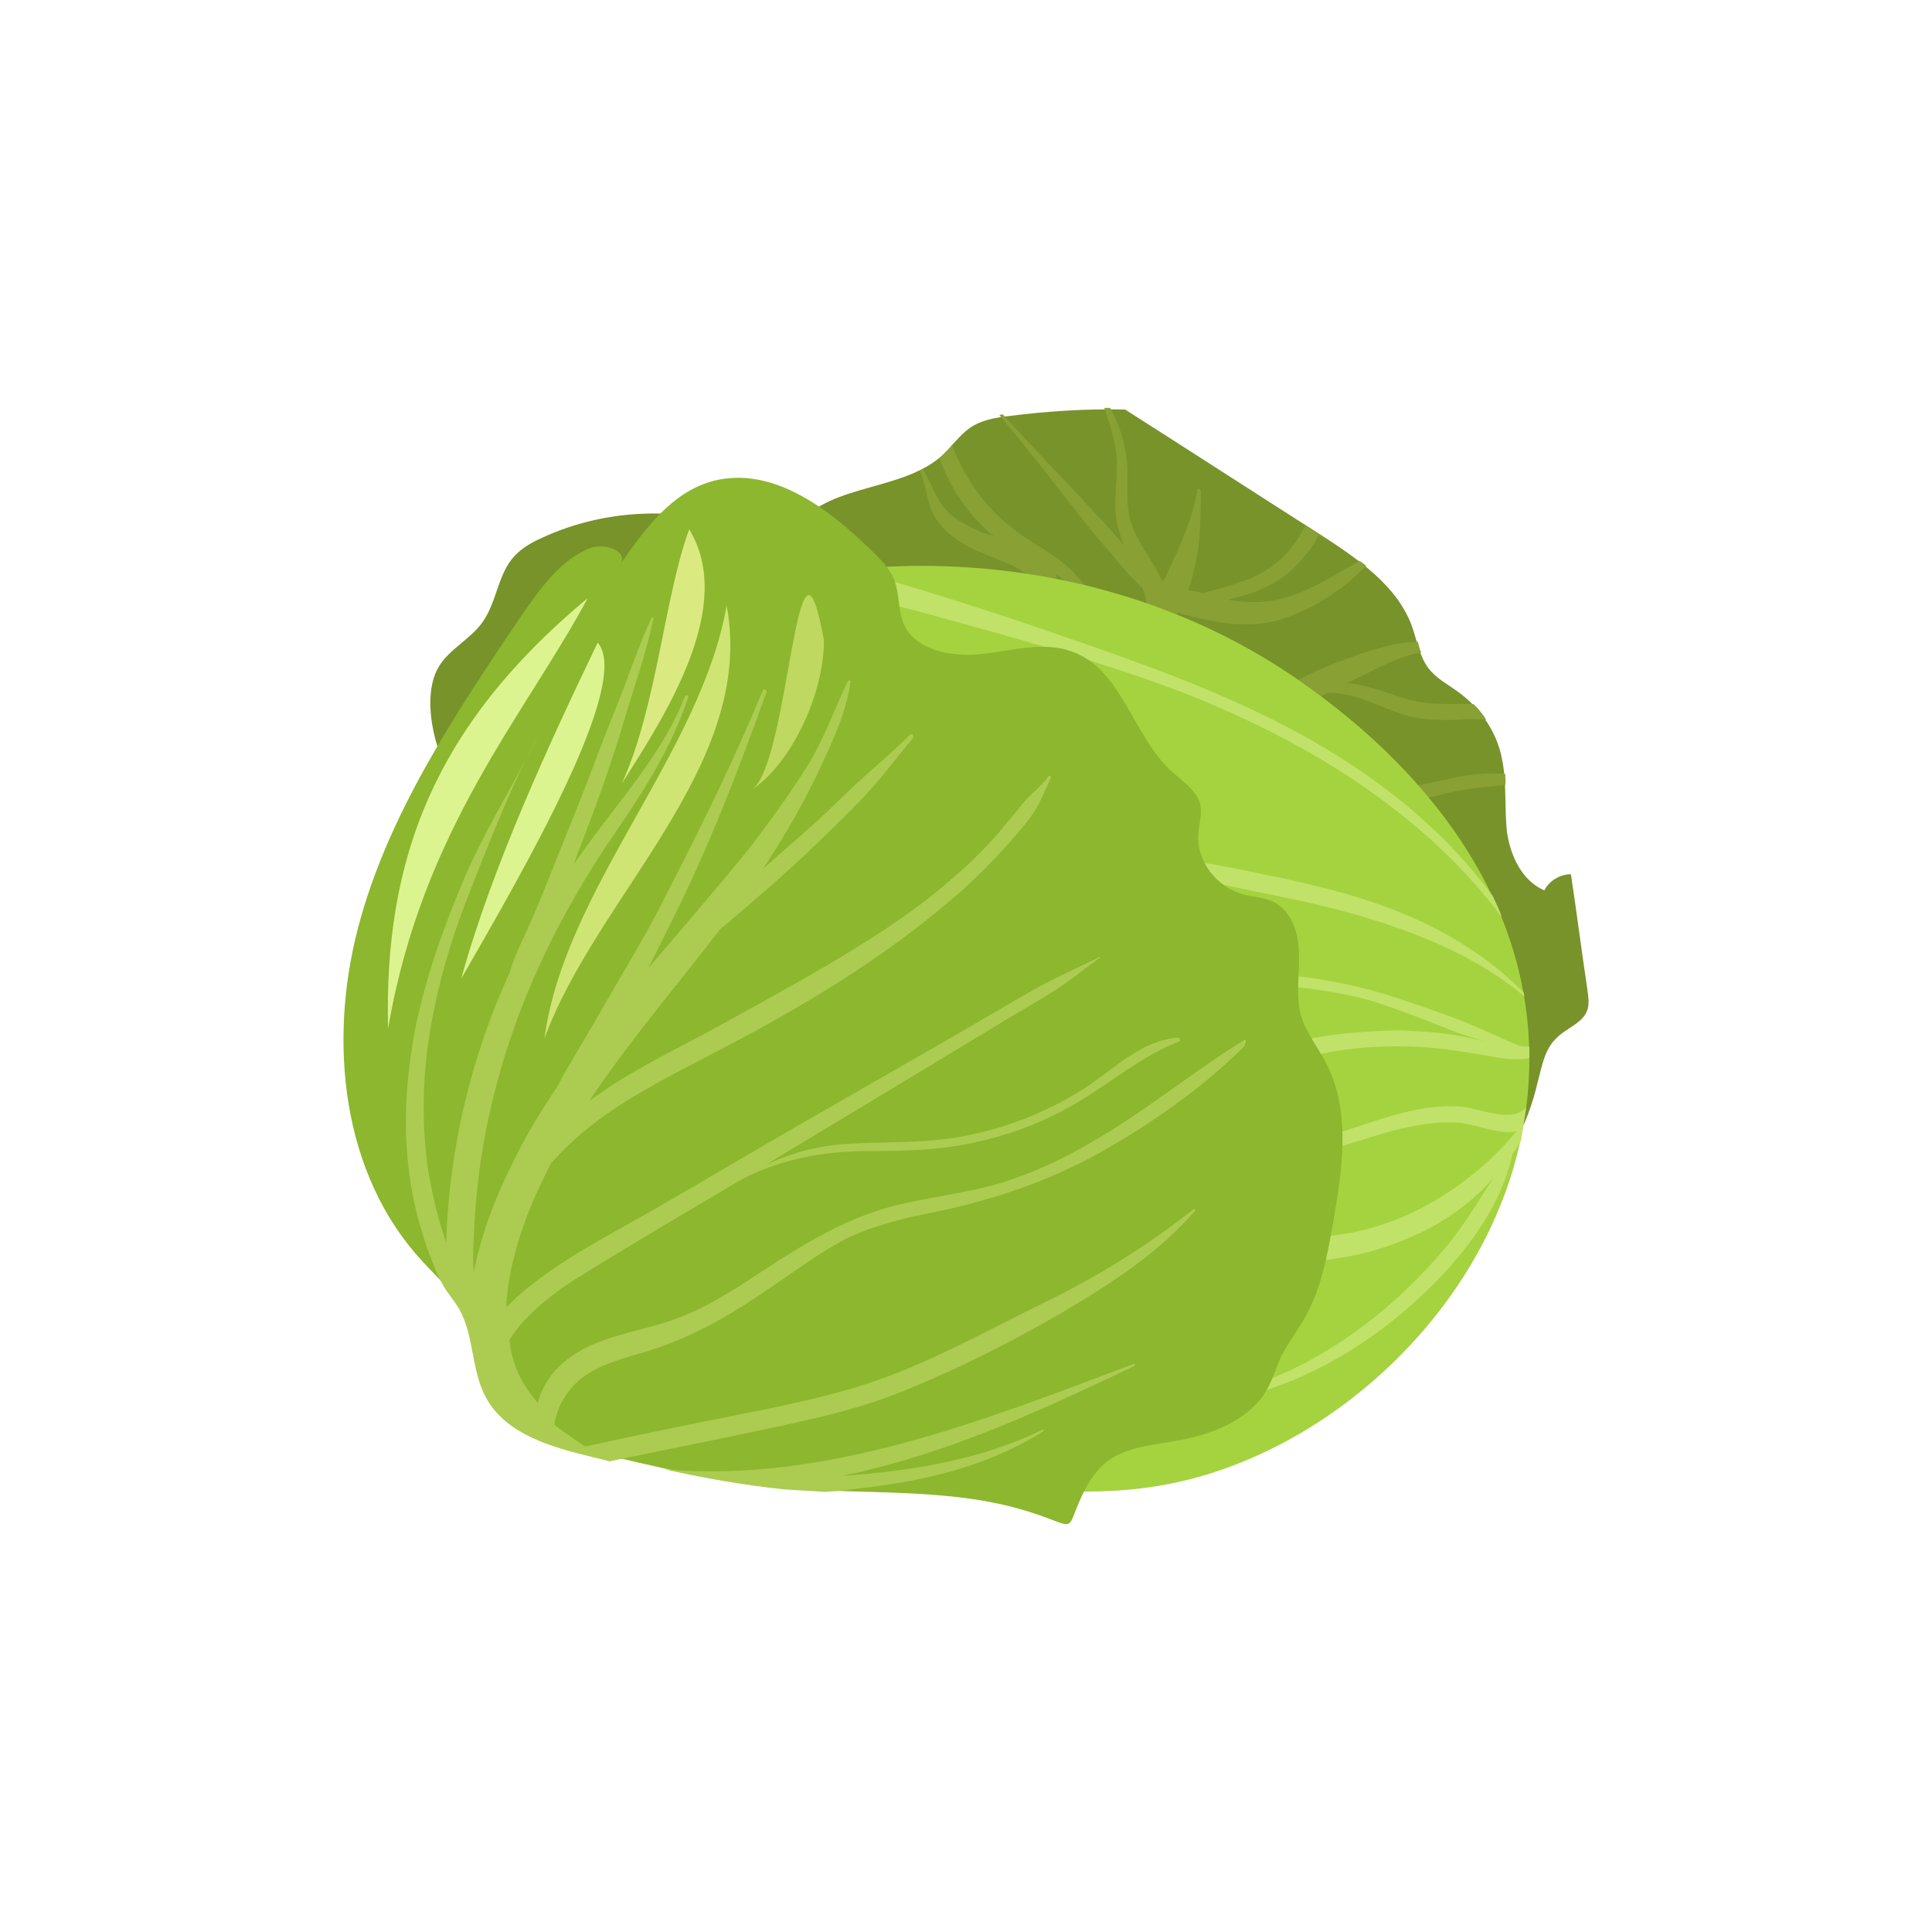 <svg width="90" height="90" viewBox="0 0 90 90" fill="none" xmlns="http://www.w3.org/2000/svg">
<path d="M20.48 30.994C20.983 30.202 21.952 29.749 22.495 28.957C23.153 28.014 23.192 26.732 23.967 25.902C24.316 25.525 24.781 25.261 25.207 25.073C28.346 23.602 32.144 23.526 35.282 24.922C35.631 25.073 35.98 25.223 36.328 25.148C36.716 25.035 36.949 24.695 37.181 24.394C38.809 22.508 42.064 22.885 43.924 21.188C44.35 20.773 44.699 20.283 45.164 19.943C45.706 19.566 46.365 19.453 47.024 19.378C48.806 19.151 50.589 19.038 52.41 19.076C55.432 20.999 58.455 22.96 61.478 24.884C63.221 26.015 65.081 27.26 65.779 29.183C66.011 29.862 66.128 30.579 66.554 31.145C66.941 31.635 67.484 31.899 67.988 32.276C68.995 33.03 69.731 34.124 69.964 35.331C70.196 36.424 70.08 37.594 70.196 38.725C70.351 39.856 70.894 41.026 71.94 41.478C72.173 41.026 72.677 40.724 73.18 40.724C73.451 42.534 73.684 44.344 73.955 46.155C73.994 46.456 74.033 46.758 73.955 47.022C73.761 47.663 72.948 47.889 72.483 48.38C71.94 48.908 71.824 49.7 71.63 50.416C71.165 52.453 70.119 54.376 68.724 55.923C66.128 52.528 62.059 50.567 57.913 49.285C53.766 48.04 49.465 47.399 45.357 46.041C39.041 43.967 33.345 40.234 26.912 38.612C25.052 38.159 22.417 37.933 21.138 36.387C20.208 35.067 19.588 32.351 20.48 30.994Z" fill="#77932A"/>
<path d="M49.039 27.222C49.155 27.222 49.271 27.146 49.233 27.033C49.233 26.92 49.194 26.845 49.194 26.731C49.194 26.731 49.233 26.731 49.233 26.769C50.279 27.486 50.821 28.73 51.906 29.409C51.984 29.447 52.061 29.371 52.023 29.296C51.403 28.391 50.705 27.41 49.969 26.618C49.155 25.788 48.07 25.336 47.179 24.619C45.822 23.563 44.931 22.243 44.35 20.735C44.234 20.886 44.079 21.037 43.962 21.15C43.885 21.225 43.846 21.263 43.769 21.338C44.234 22.696 45.086 23.941 46.132 24.846C46.171 24.883 46.249 24.921 46.287 24.997C46.132 24.921 45.977 24.883 45.861 24.846C45.125 24.544 44.35 24.167 43.885 23.526C43.497 22.998 43.342 22.394 42.994 21.866C42.955 21.904 42.877 21.904 42.839 21.942C43.187 22.621 43.149 23.45 43.575 24.129C43.924 24.695 44.466 25.11 45.086 25.449C45.784 25.826 46.559 26.052 47.256 26.392C47.721 26.618 48.38 27.222 49.039 27.222Z" fill="#89A035"/>
<path d="M59.928 28.768C60.78 28.466 61.555 28.051 62.291 27.523C62.795 27.184 63.222 26.769 63.648 26.354C63.532 26.279 63.454 26.203 63.338 26.128C62.911 26.392 62.447 26.618 62.02 26.882C61.284 27.297 60.47 27.712 59.657 27.901C58.882 28.089 57.99 28.089 57.215 27.938C57.797 27.787 58.378 27.637 58.92 27.372C59.657 27.033 60.276 26.543 60.742 25.939C60.974 25.675 61.284 25.298 61.4 24.921C61.594 25.034 61.749 25.11 61.943 25.185C61.749 25.072 61.594 24.959 61.4 24.846C61.206 24.733 61.013 24.582 60.819 24.468C60.78 24.544 60.742 24.619 60.664 24.733C60.47 25.11 60.199 25.487 59.889 25.826C59.269 26.467 58.533 26.882 57.68 27.146C57.138 27.335 56.556 27.486 56.014 27.637C55.782 27.561 55.588 27.523 55.355 27.486C55.433 27.222 55.549 26.92 55.588 26.694C55.937 25.411 55.937 24.167 55.937 22.847C55.937 22.771 55.782 22.734 55.782 22.809C55.588 24.016 55.045 25.261 54.541 26.354C54.425 26.618 54.309 26.882 54.154 27.108C53.766 26.203 53.108 25.449 52.759 24.544C52.333 23.45 52.643 22.243 52.449 21.112C52.333 20.358 52.061 19.641 51.713 19C51.635 19 51.558 19 51.441 19C51.713 19.792 51.984 20.622 52.023 21.451C52.061 22.47 51.829 23.488 52.061 24.506C52.139 24.808 52.255 25.147 52.371 25.411C51.945 24.921 51.519 24.431 51.054 23.941C49.62 22.394 48.148 20.886 46.714 19.302C46.675 19.302 46.636 19.302 46.559 19.339C47.721 20.735 48.845 22.168 49.969 23.601C50.473 24.28 51.015 24.921 51.558 25.562C51.906 25.939 52.216 26.354 52.565 26.731C52.72 26.92 53.03 27.184 53.224 27.41C53.34 27.674 53.418 27.976 53.418 28.278C53.418 28.315 53.418 28.315 53.418 28.353C53.185 28.692 52.953 29.07 52.798 29.447C52.604 30.05 53.379 30.39 53.805 30.012C54.231 29.635 54.58 29.107 54.851 28.542C56.634 29.032 58.261 29.371 59.928 28.768Z" fill="#89A035"/>
<path d="M70.119 36.047C69.538 36.009 68.957 36.047 68.337 36.122C67.717 36.198 67.097 36.386 66.477 36.499C66.128 36.575 65.74 36.65 65.392 36.575C65.159 36.537 64.966 36.424 64.694 36.424C64.578 36.424 64.462 36.537 64.501 36.65C64.849 37.631 66.361 37.216 67.097 37.027C68.066 36.763 69.112 36.65 70.119 36.575C70.158 36.386 70.119 36.235 70.119 36.047Z" fill="#89A035"/>
<path d="M58.92 32.841C58.766 33.03 58.92 33.294 59.153 33.256C60.083 33.105 61.013 32.69 61.866 32.275C62.253 32.275 62.602 32.313 62.989 32.426C63.842 32.653 64.656 33.067 65.508 33.331C66.322 33.558 67.136 33.558 67.988 33.52C68.414 33.482 68.841 33.52 69.228 33.52C69.073 33.256 68.879 33.03 68.647 32.803C67.562 32.766 66.516 32.879 65.469 32.539C64.578 32.275 63.726 31.898 62.757 31.823C62.873 31.747 63.028 31.71 63.144 31.634C64.074 31.182 65.121 30.578 66.206 30.39C66.128 30.239 66.089 30.05 66.051 29.899C65.159 29.899 64.307 30.163 63.454 30.427C61.904 30.993 60.044 31.634 58.92 32.841Z" fill="#89A035"/>
<path d="M71.243 49.398C71.282 39.479 62.989 33.444 60.587 31.747C50.976 24.997 37.181 24.544 27.145 30.654C26.021 31.332 24.51 32.313 22.921 34.048C17.535 39.969 16.217 50.039 20.17 57.431C25.75 67.915 39.739 68.858 46.52 69.311C50.318 69.575 53.689 69.763 57.68 68.179C64.694 65.426 71.204 58.147 71.243 49.398Z" fill="#A5D340"/>
<path d="M55.045 32.238C59.579 34.01 63.919 36.424 67.407 39.818C68.337 40.723 69.189 41.704 69.964 42.722C69.848 42.383 69.693 42.081 69.538 41.742C67.872 39.479 65.779 37.555 63.415 35.934C58.998 32.916 53.999 31.182 48.961 29.447C47.45 28.919 45.939 28.428 44.389 27.938C43.653 27.712 42.916 27.486 42.18 27.259C41.405 27.033 40.63 26.731 39.816 26.694C39.429 26.694 39.351 27.184 39.623 27.372C40.669 28.051 42.102 28.278 43.304 28.617C44.621 28.994 45.9 29.334 47.218 29.711C49.853 30.465 52.449 31.257 55.045 32.238Z" fill="#C1E269"/>
<path d="M71.088 51.585C70.391 52.377 68.879 51.585 67.988 51.547C67.019 51.472 66.012 51.66 65.043 51.924C64.035 52.188 63.067 52.565 62.059 52.867C61.013 53.207 60.005 53.357 58.92 53.546C58.61 53.584 58.727 53.999 58.998 54.036C60.199 54.112 61.478 53.697 62.602 53.357C63.764 53.018 64.888 52.603 66.089 52.415C66.709 52.301 67.329 52.264 67.988 52.301C68.647 52.377 69.267 52.641 69.964 52.716C70.197 52.754 70.429 52.754 70.662 52.679C69.46 54.149 67.91 55.394 66.244 56.261C65.237 56.789 64.19 57.166 63.105 57.393C62.563 57.506 61.982 57.581 61.4 57.619C60.78 57.657 60.16 57.506 59.54 57.544C59.192 57.544 59.075 57.921 59.269 58.147C60.044 59.052 61.749 58.713 62.834 58.524C64.113 58.298 65.314 57.845 66.477 57.28C67.678 56.639 68.724 55.846 69.577 54.866C68.957 55.809 68.375 56.789 67.678 57.694C66.67 58.977 65.469 60.184 64.19 61.24C62.912 62.258 61.555 63.163 60.083 63.842C58.533 64.558 56.983 65.049 55.627 66.18C55.588 66.218 55.627 66.293 55.704 66.256C57.138 65.2 59.037 64.86 60.664 64.106C62.175 63.427 63.57 62.56 64.849 61.541C67.252 59.618 69.732 56.903 70.429 53.885C70.429 53.848 70.429 53.848 70.429 53.81C70.584 53.584 70.739 53.357 70.856 53.131C70.933 52.603 71.01 52.113 71.088 51.585Z" fill="#C1E269"/>
<path d="M67.988 47.512C66.748 47.059 65.508 46.607 64.229 46.23C61.865 45.551 59.191 45.211 56.712 45.362C56.595 45.362 56.556 45.551 56.673 45.551C59.153 45.965 61.672 45.928 64.074 46.682C65.237 47.059 66.399 47.512 67.523 47.964C68.104 48.191 68.685 48.379 69.267 48.53C68.995 48.455 68.724 48.417 68.414 48.342C67.368 48.115 66.322 48.04 65.275 48.002C64.268 48.002 63.26 48.078 62.253 48.191C61.361 48.304 60.199 48.455 59.54 49.058C59.463 49.133 59.502 49.322 59.618 49.322C60.47 49.473 61.439 49.058 62.33 48.945C63.493 48.756 64.694 48.719 65.857 48.756C66.98 48.794 68.104 48.983 69.228 49.171C69.887 49.284 70.584 49.435 71.243 49.284C71.243 49.096 71.243 48.945 71.243 48.756C71.088 48.756 70.933 48.756 70.778 48.719C69.848 48.342 68.957 47.889 67.988 47.512Z" fill="#C1E269"/>
<path d="M53.224 40.723C53.999 40.95 54.813 40.874 55.626 40.987C56.479 41.1 57.37 41.289 58.223 41.477C59.928 41.817 61.633 42.156 63.299 42.647C66.011 43.439 68.84 44.57 71.01 46.418C71.01 46.343 70.972 46.267 70.972 46.23C68.957 44.193 66.438 42.835 63.648 41.93C61.904 41.364 60.121 40.987 58.3 40.61C57.37 40.422 56.44 40.233 55.51 40.12C54.696 40.007 53.921 39.931 53.185 40.384C53.03 40.459 53.03 40.685 53.224 40.723Z" fill="#C1E269"/>
<path d="M54.541 67.161C56.324 66.897 58.261 66.18 59.075 64.634C59.308 64.181 59.463 63.653 59.695 63.163C60.005 62.56 60.431 61.994 60.78 61.391C61.555 60.033 61.827 58.487 62.098 56.978C62.524 54.489 62.95 51.811 61.788 49.548C61.4 48.794 60.819 48.078 60.587 47.248C60.354 46.343 60.548 45.362 60.509 44.419C60.509 43.476 60.16 42.42 59.308 42.006C58.882 41.817 58.378 41.779 57.913 41.666C56.673 41.327 55.743 40.12 55.82 38.875C55.859 38.385 56.014 37.895 55.898 37.404C55.704 36.801 55.084 36.386 54.619 35.971C52.759 34.312 52.294 31.182 49.93 30.352C48.613 29.862 47.14 30.314 45.745 30.465C44.35 30.616 42.645 30.314 42.102 29.07C41.831 28.428 41.909 27.712 41.676 27.071C41.483 26.505 41.017 26.052 40.553 25.6C38.576 23.677 35.98 21.715 33.267 22.394C31.33 22.885 30.051 24.619 28.927 26.241C29.237 25.638 28.152 25.298 27.494 25.524C26.099 26.09 25.207 27.372 24.355 28.579C21.255 33.181 18.077 37.895 16.682 43.212C15.287 48.53 15.907 54.715 19.705 58.788C20.286 59.429 20.945 59.995 21.371 60.749C22.069 62.032 21.913 63.616 22.611 64.86C23.541 66.557 25.672 67.161 27.571 67.613C30.516 68.33 33.5 69.046 36.561 69.311C40.32 69.65 44.234 69.273 47.876 70.404C50.279 71.159 49.581 71.46 50.395 69.688C51.325 67.727 52.333 67.5 54.541 67.161Z" fill="#8CB72E"/>
<path d="M57.951 48.455C55.51 49.963 53.301 51.811 50.782 53.244C49.504 53.999 48.109 54.64 46.675 55.092C45.28 55.507 43.846 55.696 42.412 55.997C39.7 56.525 37.53 57.883 35.244 59.392C34.081 60.146 32.919 60.9 31.601 61.391C30.322 61.881 28.966 62.069 27.687 62.597C26.564 63.088 25.634 63.804 25.168 64.973C25.13 65.087 25.091 65.237 25.052 65.35C24.393 64.596 23.928 63.729 23.773 62.711C23.773 62.597 23.735 62.522 23.735 62.409C23.928 62.107 24.161 61.805 24.393 61.541C25.207 60.674 26.176 59.957 27.183 59.354C29.625 57.845 32.066 56.412 34.546 54.941C36.367 53.999 38.382 53.621 40.436 53.621C42.219 53.621 43.885 53.584 45.629 53.169C47.295 52.792 48.884 52.151 50.318 51.283C51.867 50.34 53.185 49.209 54.89 48.53C55.006 48.492 55.006 48.342 54.851 48.342C53.224 48.455 51.945 49.737 50.666 50.604C49.039 51.66 47.256 52.415 45.358 52.83C43.42 53.282 41.482 53.169 39.545 53.282C38.15 53.358 36.871 53.697 35.67 54.263C38.15 52.754 40.63 51.283 43.11 49.775C44.427 48.983 45.784 48.153 47.101 47.361C47.799 46.946 48.535 46.531 49.233 46.079C49.93 45.626 50.55 45.098 51.248 44.608V44.57C50.008 45.173 48.806 45.702 47.605 46.418C46.481 47.059 45.358 47.738 44.234 48.379C41.947 49.699 39.622 51.019 37.336 52.339C35.05 53.659 32.764 55.017 30.477 56.337C28.501 57.468 26.409 58.524 24.626 59.957C24.277 60.221 23.928 60.561 23.58 60.9C23.696 58.562 24.626 56.186 25.672 54.187C25.672 54.187 25.672 54.149 25.711 54.149C26.37 53.395 27.145 52.716 27.959 52.113C29.663 50.868 31.601 49.925 33.461 48.945C37.375 46.908 41.095 44.683 44.427 41.817C45.358 41.025 46.21 40.157 47.024 39.252C47.373 38.838 47.76 38.423 48.07 37.97C48.458 37.442 48.651 36.839 48.961 36.235C49 36.16 48.884 36.122 48.845 36.16C48.496 36.65 47.992 36.99 47.605 37.48C47.256 37.932 46.869 38.347 46.52 38.8C45.784 39.63 45.009 40.384 44.156 41.1C42.451 42.571 40.475 43.816 38.499 44.985C36.561 46.116 34.624 47.172 32.686 48.228C30.904 49.171 29.082 50.076 27.455 51.283C29.315 48.492 31.523 45.928 33.577 43.25C33.849 43.062 34.081 42.835 34.352 42.609C35.321 41.779 36.29 40.95 37.22 40.082C38.15 39.215 39.08 38.31 39.971 37.404C40.901 36.462 41.676 35.406 42.529 34.387C42.606 34.274 42.49 34.123 42.374 34.236C41.444 35.179 40.397 36.009 39.467 36.914C38.576 37.782 37.685 38.611 36.755 39.403C36.367 39.743 35.941 40.12 35.554 40.459C35.631 40.308 35.747 40.195 35.825 40.044C36.677 38.724 37.452 37.367 38.111 35.971C38.731 34.651 39.429 33.218 39.622 31.747C39.622 31.71 39.545 31.672 39.506 31.71C38.847 33.067 38.382 34.463 37.569 35.745C36.755 37.027 35.864 38.272 34.934 39.479C33.422 41.364 31.795 43.212 30.206 45.098C30.555 44.382 30.942 43.627 31.291 42.911C33.035 39.441 34.391 35.896 35.709 32.238C35.747 32.124 35.554 32.049 35.515 32.2C34.042 35.783 32.26 39.328 30.477 42.76C29.586 44.419 28.578 46.041 27.648 47.7C27.067 48.681 26.486 49.624 25.944 50.642C25.246 51.698 24.548 52.792 24.006 53.923C23.153 55.583 22.417 57.431 22.068 59.279C22.03 58.751 22.03 58.223 22.068 57.695C22.146 55.469 22.456 53.207 22.998 51.057C24.083 46.644 26.06 42.571 28.656 38.8C30.051 36.763 31.291 34.802 32.066 32.464C32.105 32.389 31.95 32.351 31.911 32.426C31.058 34.651 29.47 36.575 28.036 38.46C27.571 39.064 27.145 39.667 26.718 40.271C27.029 39.441 27.338 38.649 27.648 37.819C28.191 36.348 28.695 34.878 29.121 33.407C29.586 31.86 30.128 30.352 30.439 28.806C30.439 28.768 30.361 28.73 30.361 28.768C29.741 30.088 29.276 31.521 28.733 32.879C28.113 34.387 27.571 35.896 26.99 37.367C26.409 38.8 25.827 40.271 25.246 41.704C24.936 42.496 24.587 43.25 24.238 44.004C24.045 44.457 23.851 44.872 23.735 45.324C21.952 49.209 20.945 53.433 20.79 57.695C20.79 57.732 20.79 57.808 20.79 57.883C20.79 57.845 20.751 57.808 20.751 57.77C20.402 56.789 20.17 55.733 19.976 54.715C19.627 52.49 19.666 50.152 20.053 47.927C20.441 45.626 21.138 43.363 22.03 41.176C22.96 38.8 23.928 36.386 25.13 34.123C24.006 36.462 22.572 38.649 21.565 41.063C20.596 43.363 19.743 45.777 19.278 48.266C18.891 50.453 18.775 52.641 19.085 54.828C19.24 55.997 19.55 57.129 19.937 58.26C20.17 58.826 20.441 59.656 20.867 60.221C21.061 60.485 21.255 60.749 21.41 61.013C22.107 62.296 21.952 63.88 22.65 65.124C23.58 66.821 25.711 67.425 27.61 67.877C27.92 67.953 28.23 68.028 28.501 68.104C28.462 68.104 28.462 68.066 28.424 68.066C30.284 67.689 32.105 67.312 33.965 66.934C36.755 66.331 39.584 65.841 42.219 64.747C44.699 63.729 47.179 62.484 49.504 61.127C51.751 59.806 53.96 58.373 55.665 56.412C55.704 56.375 55.626 56.299 55.588 56.337C53.495 57.996 51.248 59.392 48.884 60.561C46.481 61.73 44.117 63.05 41.599 64.031C38.964 65.049 36.174 65.539 33.384 66.105C31.33 66.52 29.276 66.934 27.261 67.387C26.912 67.161 26.564 66.897 26.215 66.671C26.099 66.557 25.944 66.482 25.827 66.369C25.905 65.728 26.215 65.124 26.641 64.634C27.455 63.691 28.772 63.352 29.935 63.012C32.376 62.296 34.314 61.089 36.367 59.656C37.375 58.977 38.344 58.26 39.429 57.695C40.707 57.091 42.064 56.752 43.42 56.488C46.016 55.96 48.458 55.168 50.821 53.923C53.379 52.528 55.898 50.793 57.951 48.756C58.106 48.492 58.029 48.379 57.951 48.455Z" fill="#ABCC50"/>
<path d="M52.798 63.54C45.9 66.142 38.421 69.122 30.942 68.443C32.802 68.858 34.701 69.197 36.6 69.386C37.22 69.424 37.84 69.461 38.46 69.499C38.964 69.461 39.429 69.424 39.932 69.348C42.994 69.009 45.978 68.33 48.613 66.671C48.651 66.633 48.613 66.595 48.574 66.595C45.745 67.99 42.49 68.519 39.351 68.745C39.312 68.745 39.312 68.745 39.274 68.745C39.545 68.669 39.855 68.632 40.126 68.556C44.621 67.5 48.69 65.615 52.798 63.653C52.914 63.616 52.875 63.502 52.798 63.54Z" fill="#ABCC50"/>
<path d="M27.377 27.863C20.208 33.822 17.883 40.044 18.077 47.927C19.666 38.611 24.471 33.294 27.377 27.863Z" fill="#DCF490"/>
<path d="M27.842 29.937C25.595 34.614 22.921 40.384 21.487 45.588C24.394 40.535 29.47 31.785 27.842 29.937Z" fill="#DCF490"/>
<path d="M32.105 24.657C30.943 27.825 30.594 32.954 28.966 36.499C31.175 33.067 34.236 28.165 32.105 24.657Z" fill="#DAEA81"/>
<path d="M33.849 28.202C32.647 35.104 26.292 41.402 25.362 48.379C27.804 41.704 35.244 35.632 33.849 28.202Z" fill="#CFE573"/>
<path d="M38.383 29.824C37.104 22.771 36.794 35.632 35.011 36.801C36.833 35.594 38.383 32.389 38.383 29.824Z" fill="#BED860"/>
</svg>
